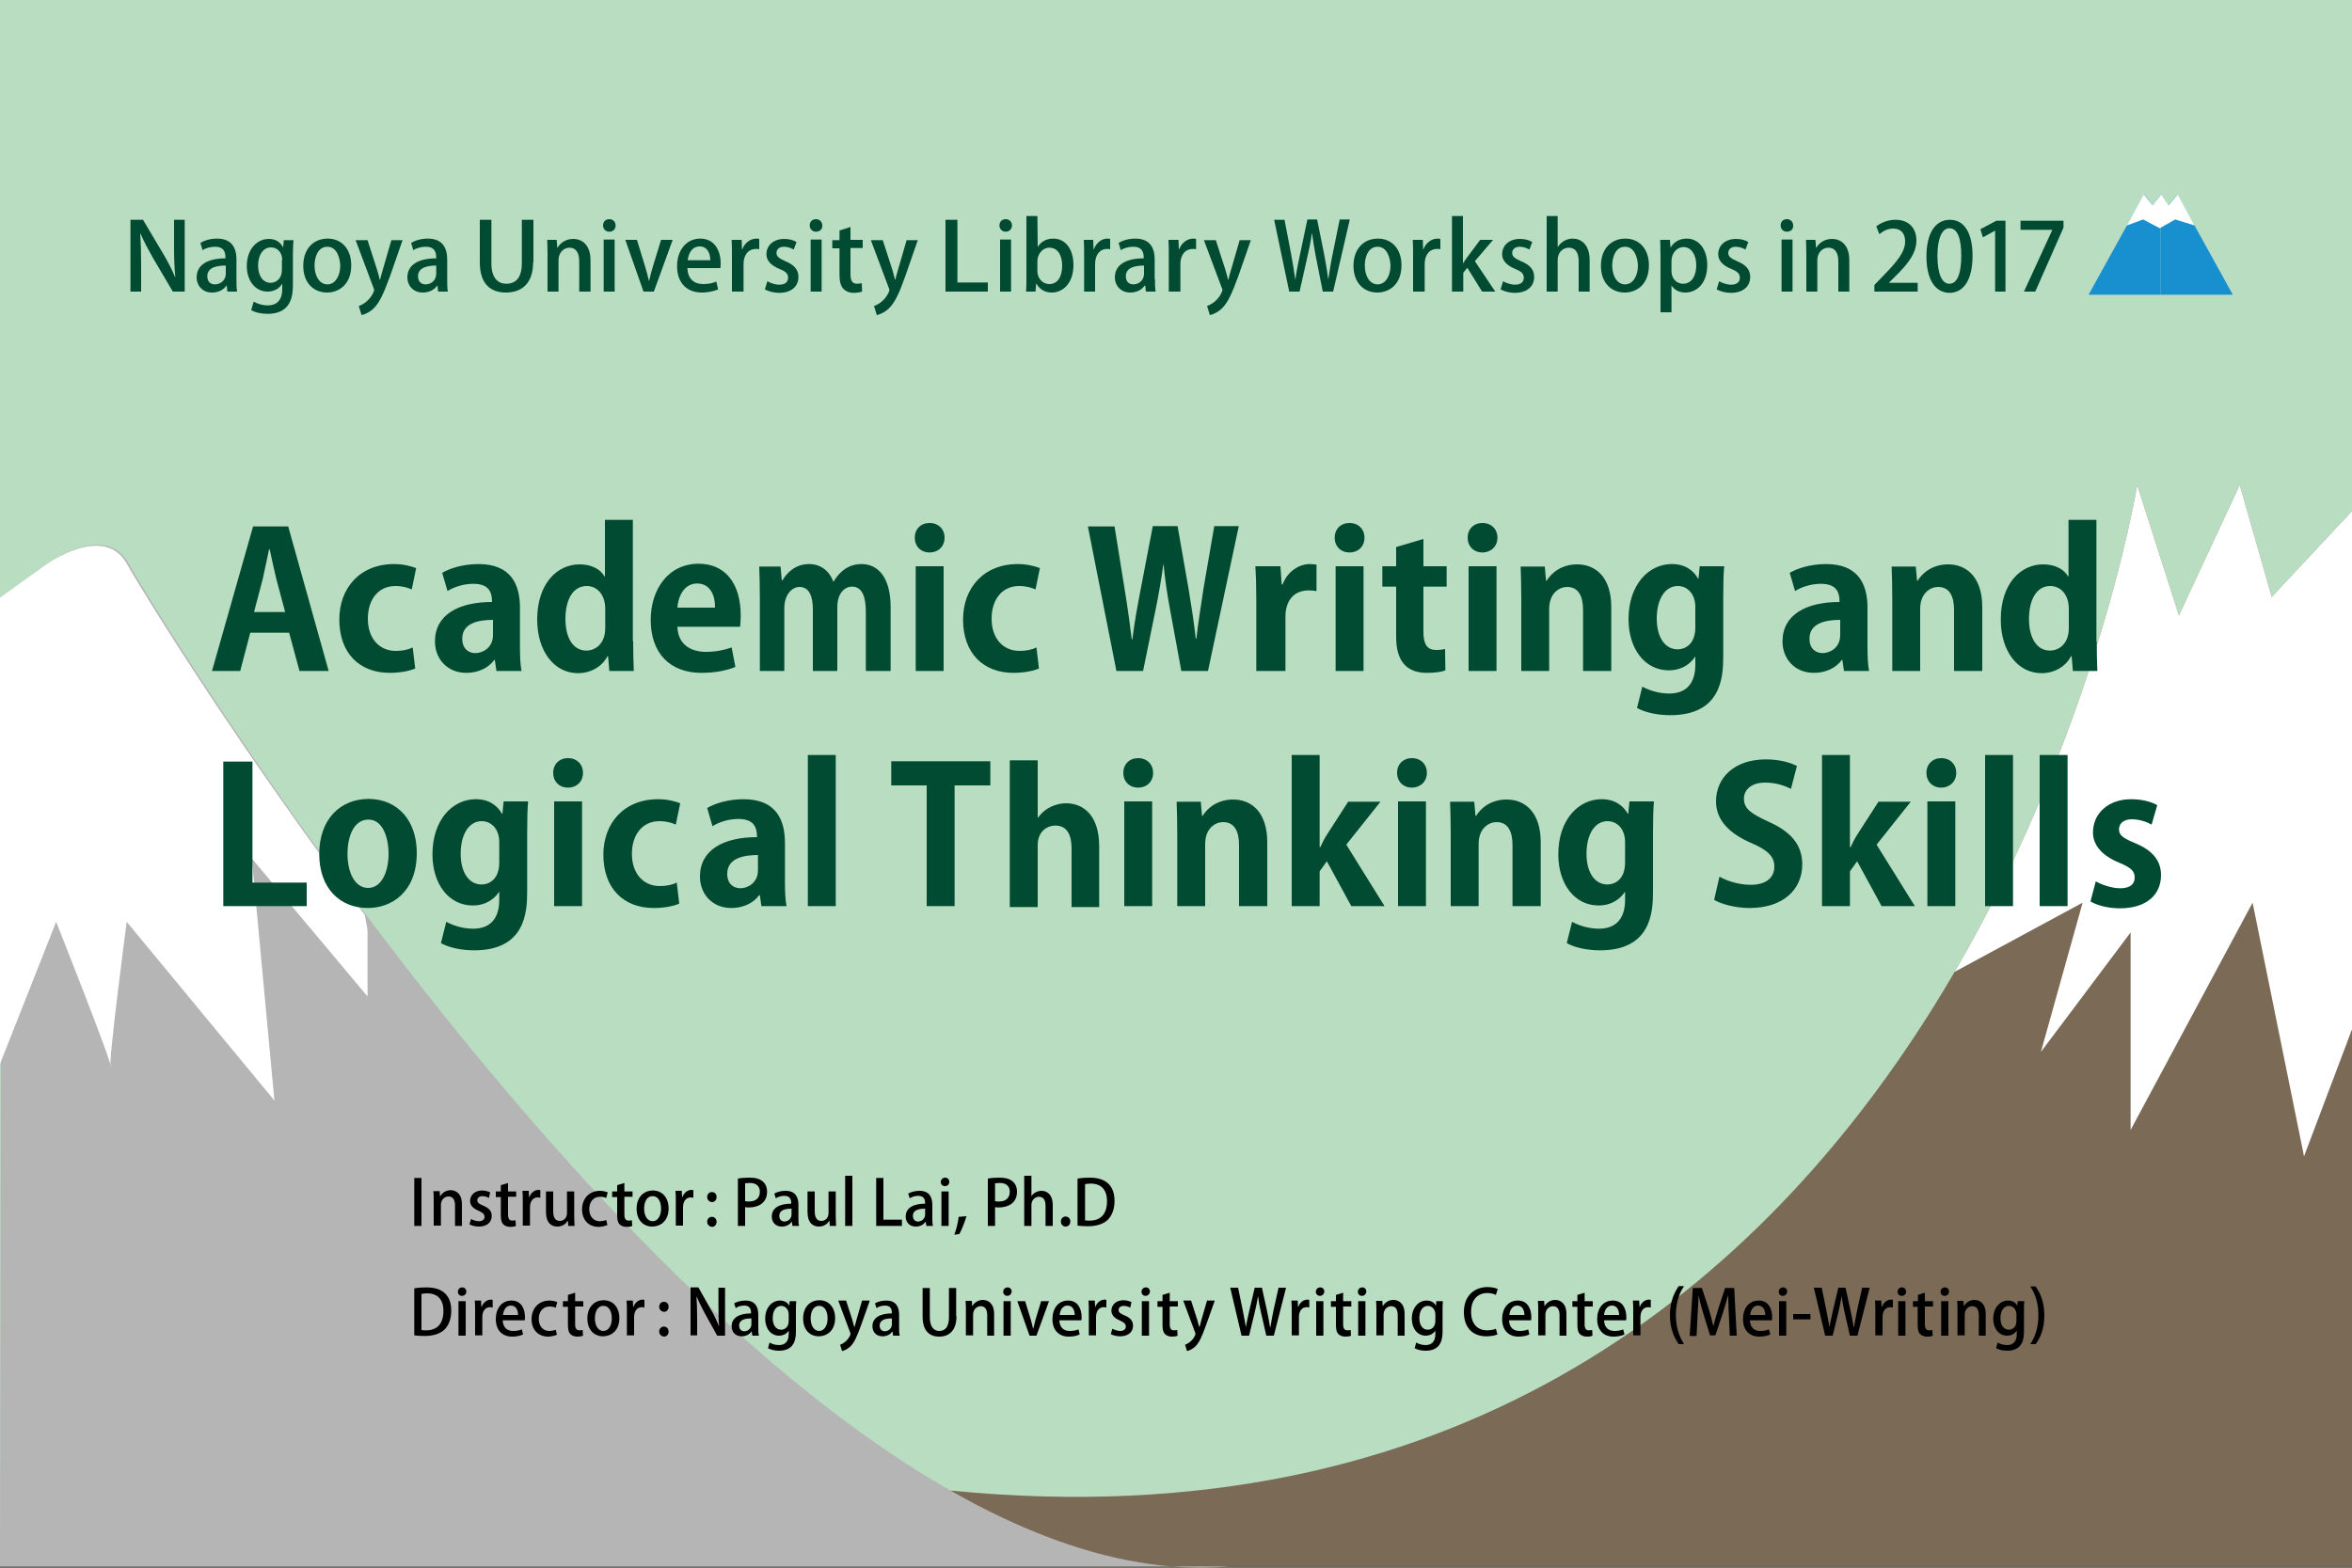 <?xml version="1.0" encoding="utf-8"?>
<!-- Generator: Adobe Illustrator 21.1.0, SVG Export Plug-In . SVG Version: 6.00 Build 0)  -->
<svg version="1.1" id="レイヤー_1" xmlns="http://www.w3.org/2000/svg" xmlns:xlink="http://www.w3.org/1999/xlink" x="0px"
	 y="0px" viewBox="0 0 750 500" style="enable-background:new 0 0 750 500;" xml:space="preserve">
<rect x="0" y="0" width="750" height="500" fill="#333333" stroke="none"/>
<style type="text/css">
	.st0{fill:#B9DDC0;}
	.st1{fill:#7A6A56;}
	.st2{fill:#B5B5B6;}
	.st3{clip-path:url(#SVGID_2_);fill:#FFFFFF;}
	.st4{clip-path:url(#SVGID_4_);fill:#FFFFFF;}
	.st5{fill:#004B31;}
	.st6{fill:#1890CF;}
	.st7{fill:#FFFFFF;}
</style>
<g>
	<rect class="st0" width="750" height="499.6"/>
</g>
<path class="st1" d="M750,163l-25.6,27.4l-10.2-35.7l-19.4,41.6l-13.3-41.6c0,0-56.9,352.4-378.4,320.7l8,24.2H750V163z"/>
<path class="st2" d="M0.5,190.3l14.8-10.7c0,0,18.4-13.1,25.6,0c7.2,13.1,200.5,333.1,351,320H0L0.5,190.3z"/>
<g>
	<defs>
		<path id="SVGID_1_" d="M0,190.6l14.9-10.7c0,0,18.4-13.1,25.6,0S241.4,512.7,392,499.6H-0.5L0,190.6z"/>
	</defs>
	<clipPath id="SVGID_2_">
		<use xlink:href="#SVGID_1_"  style="overflow:visible;"/>
	</clipPath>
	<path class="st3" d="M-0.5,340.6L17.9,294c0,0,18.4,46.3,17.4,46.3c-1,0,5.1-46.3,5.1-46.3l47.1,57l-7.2-77.2l36.9,44v-21
		L89.7,135.9L0,143.1L-0.5,340.6z"/>
</g>
<g>
	<defs>
		<path id="SVGID_3_" d="M750,163l-25.6,27.4l-10.2-35.7l-19.4,41.6l-13.3-41.6c0,0-56.9,352.4-378.4,320.7l8,24.2H750V163z"/>
	</defs>
	<clipPath id="SVGID_4_">
		<use xlink:href="#SVGID_3_"  style="overflow:visible;"/>
	</clipPath>
	<polygon class="st4" points="622.1,310.6 664.1,287.9 650.8,335.5 679.4,297.4 679.4,360.4 718.3,287.9 734.7,368.8 750,328.3 
		750,161.8 724.4,189.1 714.2,153.5 667.1,132 	"/>
</g>
<g>
	<path class="st5" d="M58.8,93h-3.7l-6.3-10.7c-1.4-2.5-2.9-5.2-4-7.8l-0.1,0c0.2,2.9,0.3,5.9,0.3,9.9V93h-3.4V70.1h4l6.3,10.6
		c1.5,2.5,2.9,5.2,3.9,7.6l0.1,0c-0.3-3.1-0.4-6.1-0.4-9.7v-8.5h3.4V93z"/>
	<path class="st5" d="M75.4,89.1c0,1.4,0,2.8,0.2,3.9h-3.1l-0.2-1.9h-0.1c-0.9,1.3-2.5,2.2-4.6,2.2c-3.1,0-4.9-2.3-4.9-4.8
		c0-4.1,3.6-6.1,9.2-6.1c0-1.2,0-3.7-3.3-3.7c-1.5,0-3,0.4-4,1.1l-0.7-2.3c1.2-0.8,3.1-1.4,5.3-1.4c4.9,0,6.2,3.2,6.2,6.7V89.1z
		 M72,84.7c-2.7,0-5.9,0.5-5.9,3.4c0,1.8,1.1,2.6,2.4,2.6c1.9,0,3.5-1.4,3.5-3.4V84.7z"/>
	<path class="st5" d="M93.6,76.5c-0.1,1.2-0.2,2.5-0.2,4.8v9.4c0,3.3-0.3,9.4-8.1,9.4c-1.9,0-3.9-0.4-5.2-1.2l0.8-2.7
		c1,0.6,2.6,1.2,4.5,1.2c2.7,0,4.6-1.5,4.6-5.2v-1.6h-0.1c-0.8,1.4-2.5,2.4-4.6,2.4c-3.9,0-6.6-3.5-6.6-8.1c0-5.6,3.4-8.7,7-8.7
		c2.5,0,3.8,1.3,4.5,2.6h0.1l0.2-2.2H93.6z M90,82.9c0-2.2-1.4-4-3.6-4c-2.4,0-4.1,2.3-4.1,5.8c0,3.2,1.5,5.5,4,5.5
		c1.8,0,3.6-1.4,3.6-4.1V82.9z"/>
	<path class="st5" d="M112,84.6c0,6.2-4,8.7-7.7,8.7c-4.3,0-7.6-3.1-7.6-8.5c0-5.6,3.4-8.7,7.8-8.7C109,76.1,112,79.5,112,84.6z
		 M104.4,78.7c-3,0-4.1,3.2-4.1,6c0,3.2,1.5,6,4.1,6c2.5,0,4.1-2.7,4.1-6C108.4,82,107.3,78.7,104.4,78.7z"/>
	<path class="st5" d="M128.4,76.5l-4,11.5c-2,5.4-3.3,8.5-5.3,10.4c-1.5,1.4-3,1.9-3.8,2.1l-0.9-2.9c3.6-1.3,4.9-4.6,4.9-5.1
		c0-0.2,0-0.4-0.2-0.7l-5.7-15.2h3.8l3,9.3c0.3,1.1,0.7,2.3,0.9,3.3h0.1c0.2-1,0.6-2.2,0.9-3.3l2.7-9.3H128.4z"/>
	<path class="st5" d="M142.6,89.1c0,1.4,0,2.8,0.2,3.9h-3.1l-0.2-1.9h-0.1c-0.9,1.3-2.5,2.2-4.6,2.2c-3.1,0-4.9-2.3-4.9-4.8
		c0-4.1,3.6-6.1,9.2-6.1c0-1.2,0-3.7-3.3-3.7c-1.5,0-3,0.4-4,1.1l-0.7-2.3c1.2-0.8,3.1-1.4,5.3-1.4c4.9,0,6.2,3.2,6.2,6.7V89.1z
		 M139.2,84.7c-2.7,0-5.9,0.5-5.9,3.4c0,1.8,1.1,2.6,2.4,2.6c1.9,0,3.4-1.4,3.4-3.4V84.7z"/>
	<path class="st5" d="M170,83.6c0,6.8-3.6,9.7-8.7,9.7c-4.9,0-8.3-2.8-8.3-9.6V70.1h3.7v13.9c0,4.6,2,6.5,4.8,6.5c3,0,4.9-2,4.9-6.5
		V70.1h3.7V83.6z"/>
	<path class="st5" d="M188.2,93h-3.5v-9.7c0-2.3-0.8-4.3-3.1-4.3c-1.7,0-3.5,1.4-3.5,4v10h-3.5V81.1c0-1.8-0.1-3.2-0.1-4.6h3
		l0.2,2.5h0.1c0.8-1.4,2.5-2.8,5-2.8c2.6,0,5.5,1.7,5.5,6.8V93z"/>
	<path class="st5" d="M194.3,73.9c-1.2,0-2-0.9-2-2c0-1.2,0.8-2,2-2c1.2,0,2,0.9,2,2C196.3,73,195.6,73.9,194.3,73.9z M196,93h-3.5
		V76.4h3.5V93z"/>
	<path class="st5" d="M214.5,76.5L208.5,93h-3.3l-5.8-16.5h3.7l2.7,8.8c0.4,1.4,0.8,2.8,1.1,4.2h0.1c0.3-1.4,0.7-2.7,1.1-4.2
		l2.7-8.8H214.5z"/>
	<path class="st5" d="M229,92.3c-1.2,0.5-3,1-5.2,1c-5,0-7.9-3.3-7.9-8.4c0-4.9,2.8-8.8,7.4-8.8c4.6,0,6.5,3.9,6.5,7.9
		c0,0.6,0,1-0.1,1.5h-10.5c0.1,3.7,2.4,5.1,5,5.1c1.8,0,3.1-0.3,4.2-0.8L229,92.3z M226.5,83c0-2-0.8-4.4-3.4-4.4
		c-2.6,0-3.6,2.5-3.8,4.4H226.5z"/>
	<path class="st5" d="M242.2,79.5c-0.3-0.1-0.7-0.1-1.1-0.1c-2.5,0-4,1.9-4,4.8V93h-3.7V81.5c0-1.9,0-3.5-0.1-5h3.2l0.1,3h0.1
		c0.8-2.1,2.6-3.4,4.5-3.4c0.3,0,0.6,0,0.9,0.1V79.5z"/>
	<path class="st5" d="M253.1,79.6c-0.7-0.4-1.8-0.9-3.1-0.9c-1.6,0-2.4,0.9-2.4,2c0,1.1,0.8,1.7,2.8,2.6c2.7,1.1,4.2,2.6,4.2,5
		c0,3.2-2.4,5.1-6.2,5.1c-1.7,0-3.4-0.5-4.5-1.1l0.8-2.6c0.8,0.5,2.4,1.1,3.8,1.1c1.9,0,2.8-0.9,2.8-2.2c0-1.3-0.7-2-2.7-2.8
		c-2.9-1.2-4.2-2.8-4.2-4.7c0-2.8,2.2-4.9,5.7-4.9c1.6,0,3,0.4,3.9,1L253.1,79.6z"/>
	<path class="st5" d="M260.2,73.9c-1.2,0-2-0.9-2-2c0-1.2,0.8-2,2-2c1.2,0,2,0.9,2,2C262.3,73,261.5,73.9,260.2,73.9z M262,93h-3.5
		V76.4h3.5V93z"/>
	<path class="st5" d="M267.7,73.5l3.5-1.1v4.1h3.9v2.6h-3.9v8.4c0,2,0.6,3,2.1,3c0.7,0,1.1-0.1,1.5-0.2l0.1,2.7
		c-0.6,0.2-1.5,0.4-2.7,0.4c-1.4,0-2.5-0.5-3.3-1.3c-0.8-0.9-1.2-2.3-1.2-4.4v-8.5h-2.3v-2.6h2.3V73.5z"/>
	<path class="st5" d="M292.7,76.5l-4,11.5c-1.9,5.4-3.3,8.5-5.3,10.4c-1.5,1.4-3,1.9-3.8,2.1l-0.9-2.9c3.6-1.3,4.9-4.6,4.9-5.1
		c0-0.2,0-0.4-0.2-0.7l-5.7-15.2h3.8l3,9.3c0.3,1.1,0.7,2.3,0.9,3.3h0.1c0.2-1,0.6-2.2,0.9-3.3l2.7-9.3H292.7z"/>
	<path class="st5" d="M315.1,93h-13.6V70.1h3.8v20h9.7V93z"/>
	<path class="st5" d="M320.7,73.9c-1.2,0-2-0.9-2-2c0-1.2,0.8-2,2-2c1.2,0,2,0.9,2,2C322.7,73,321.9,73.9,320.7,73.9z M322.4,93
		h-3.5V76.4h3.5V93z"/>
	<path class="st5" d="M330.9,78.8c1-1.7,2.7-2.7,5-2.7c3.8,0,6.4,3.3,6.4,8.4c0,6-3.5,8.8-6.9,8.8c-2.1,0-3.8-0.9-4.9-2.8h-0.1
		l-0.2,2.5h-3c0.1-1.1,0.1-2.9,0.1-4.4V68.9h3.5L330.9,78.8L330.9,78.8z M330.8,86.5c0,2.1,1.5,4.1,3.8,4.1c2.7,0,4.1-2.4,4.1-5.9
		c0-3.1-1.3-5.7-4.1-5.7c-2.2,0-3.8,2.1-3.8,4.3V86.5z"/>
	<path class="st5" d="M354,79.5c-0.3-0.1-0.6-0.1-1-0.1c-2.3,0-3.8,1.9-3.8,4.8V93h-3.5V81.5c0-1.9,0-3.5-0.1-5h3l0.1,3h0.1
		c0.8-2.1,2.5-3.4,4.3-3.4c0.3,0,0.6,0,0.9,0.1V79.5z"/>
	<path class="st5" d="M368.3,89.1c0,1.4,0,2.8,0.2,3.9h-3.1l-0.2-1.9H365c-0.9,1.3-2.5,2.2-4.6,2.2c-3.1,0-4.9-2.3-4.9-4.8
		c0-4.1,3.6-6.1,9.2-6.1c0-1.2,0-3.7-3.3-3.7c-1.5,0-3,0.4-4,1.1l-0.7-2.3c1.2-0.8,3.1-1.4,5.3-1.4c4.9,0,6.2,3.2,6.2,6.7V89.1z
		 M364.9,84.7c-2.7,0-5.9,0.5-5.9,3.4c0,1.8,1.1,2.6,2.4,2.6c1.9,0,3.4-1.4,3.4-3.4V84.7z"/>
	<path class="st5" d="M381.5,79.5c-0.3-0.1-0.7-0.1-1.1-0.1c-2.5,0-4,1.9-4,4.8V93h-3.7V81.5c0-1.9,0-3.5-0.1-5h3.2l0.1,3h0.1
		c0.8-2.1,2.6-3.4,4.5-3.4c0.3,0,0.6,0,0.9,0.1V79.5z"/>
	<path class="st5" d="M398.9,76.5l-4,11.5c-2,5.4-3.3,8.5-5.3,10.4c-1.5,1.4-3,1.9-3.8,2.1l-0.9-2.9c3.6-1.3,4.9-4.6,4.9-5.1
		c0-0.2,0-0.4-0.2-0.7l-5.7-15.2h3.8l3,9.3c0.3,1.1,0.7,2.3,0.9,3.3h0.1c0.2-1,0.6-2.2,0.9-3.3l2.7-9.3H398.9z"/>
	<path class="st5" d="M430.4,70.1L425.1,93h-3.3l-2.2-11.1c-0.5-2.7-0.9-5-1.2-7.4h-0.1c-0.3,2.5-0.8,4.7-1.4,7.4L414.4,93h-3.3
		l-4.8-22.9h3.3l2.1,10.9c0.5,2.8,1,5.6,1.3,8h0.1c0.3-2.5,0.9-5.2,1.5-8.1l2.3-10.9h3.1l2.2,10.9c0.5,2.7,1,5.3,1.3,8h0.1
		c0.4-2.7,0.8-5.3,1.4-8.1l2.2-10.8H430.4z"/>
	<path class="st5" d="M446.9,84.6c0,6.2-4,8.7-7.7,8.7c-4.3,0-7.6-3.1-7.6-8.5c0-5.6,3.4-8.7,7.8-8.7
		C443.9,76.1,446.9,79.5,446.9,84.6z M439.3,78.7c-3,0-4.1,3.2-4.1,6c0,3.2,1.5,6,4.1,6c2.5,0,4.1-2.7,4.1-6
		C443.3,82,442.2,78.7,439.3,78.7z"/>
	<path class="st5" d="M459.4,79.5c-0.3-0.1-0.7-0.1-1.1-0.1c-2.5,0-4,1.9-4,4.8V93h-3.7V81.5c0-1.9,0-3.5-0.1-5h3.2l0.1,3h0.1
		c0.8-2.1,2.6-3.4,4.5-3.4c0.3,0,0.6,0,0.9,0.1V79.5z"/>
	<path class="st5" d="M476.8,93h-4.2l-4.7-7.6l-1.3,1.6V93H463V68.9h3.5v15h0.1c0.4-0.6,0.8-1.3,1.3-1.9l4.1-5.5h4.1l-5.8,6.8
		L476.8,93z"/>
	<path class="st5" d="M487.7,79.6c-0.7-0.4-1.8-0.9-3.1-0.9c-1.6,0-2.4,0.9-2.4,2c0,1.1,0.8,1.7,2.8,2.6c2.7,1.1,4.2,2.6,4.2,5
		c0,3.2-2.4,5.1-6.2,5.1c-1.7,0-3.4-0.5-4.5-1.1l0.8-2.6c0.8,0.5,2.4,1.1,3.8,1.1c1.9,0,2.8-0.9,2.8-2.2c0-1.3-0.7-2-2.7-2.8
		c-2.9-1.2-4.2-2.8-4.2-4.7c0-2.8,2.2-4.9,5.7-4.9c1.6,0,3,0.4,3.9,1L487.7,79.6z"/>
	<path class="st5" d="M506.9,93h-3.5v-9.7c0-2.4-0.8-4.3-3.2-4.3c-1.7,0-3.5,1.4-3.5,3.9V93h-3.5V68.9h3.5v9.8h0.1
		c1.1-1.7,2.9-2.6,4.7-2.6c2.5,0,5.4,1.7,5.4,6.9V93z"/>
	<path class="st5" d="M525.8,84.6c0,6.2-4,8.7-7.7,8.7c-4.3,0-7.6-3.1-7.6-8.5c0-5.6,3.4-8.7,7.8-8.7
		C522.8,76.1,525.8,79.5,525.8,84.6z M518.2,78.7c-3,0-4.1,3.2-4.1,6c0,3.2,1.5,6,4.1,6c2.5,0,4.1-2.7,4.1-6
		C522.2,82,521.1,78.7,518.2,78.7z"/>
	<path class="st5" d="M532.7,79c1.1-1.9,2.9-2.9,5.2-2.9c3.7,0,6.5,3.3,6.5,8.4c0,6.1-3.5,8.8-7,8.8c-2,0-3.6-0.9-4.4-2.3H533v8.6
		h-3.5V81.8c0-2.2-0.1-3.9-0.1-5.3h3.1L532.7,79L532.7,79z M533,86.3c0,3,2,4.2,3.7,4.2c2.7,0,4.2-2.5,4.2-5.9
		c0-3.1-1.4-5.8-4.1-5.8c-2.1,0-3.8,2-3.8,4.4V86.3z"/>
	<path class="st5" d="M556.6,79.6c-0.7-0.4-1.8-0.9-3.1-0.9c-1.6,0-2.4,0.9-2.4,2c0,1.1,0.8,1.7,2.8,2.6c2.7,1.1,4.2,2.6,4.2,5
		c0,3.2-2.4,5.1-6.2,5.1c-1.7,0-3.4-0.5-4.5-1.1l0.8-2.6c0.8,0.5,2.4,1.1,3.8,1.1c1.9,0,2.8-0.9,2.8-2.2c0-1.3-0.7-2-2.7-2.8
		c-2.9-1.2-4.2-2.8-4.2-4.7c0-2.8,2.2-4.9,5.7-4.9c1.6,0,3,0.4,3.9,1L556.6,79.6z"/>
	<path class="st5" d="M569.8,73.9c-1.2,0-2-0.9-2-2c0-1.2,0.8-2,2-2c1.2,0,2,0.9,2,2C571.9,73,571.1,73.9,569.8,73.9z M571.6,93
		h-3.5V76.4h3.5V93z"/>
	<path class="st5" d="M589.7,93h-3.5v-9.7c0-2.3-0.8-4.3-3.2-4.3c-1.7,0-3.5,1.4-3.5,4v10H576V81.1c0-1.8-0.1-3.2-0.1-4.6h3l0.2,2.5
		h0.1c0.8-1.4,2.5-2.8,5-2.8c2.6,0,5.5,1.7,5.5,6.8V93z"/>
	<path class="st5" d="M611.4,93h-13.7v-2.1l2.4-2.5c4.8-4.9,7.4-8,7.4-11.4c0-2.2-1-4.1-3.9-4.1c-1.7,0-3.3,0.9-4.3,1.8l-1-2.5
		c1.4-1.1,3.6-2.1,6.1-2.1c4.7,0,6.7,3.1,6.7,6.6c0,4.1-2.8,7.6-6.8,11.5l-1.9,1.9v0.1h9.1V93z"/>
	<path class="st5" d="M614.3,81.8c0-7.4,2.8-11.7,7.5-11.7c4.8,0,7.2,4.6,7.2,11.5c0,7.6-2.8,11.8-7.4,11.8
		C616.8,93.3,614.3,88.7,614.3,81.8z M625.4,81.6c0-5.4-1.1-8.8-3.8-8.8c-2.3,0-3.8,3.2-3.8,8.8c0,5.6,1.4,8.9,3.8,8.9
		C624.5,90.5,625.4,86.3,625.4,81.6z"/>
	<path class="st5" d="M636.2,93V73.6h-0.1l-3.8,2.1l-0.8-2.6l5.1-2.7h2.9V93H636.2z"/>
	<path class="st5" d="M644.4,70.4h13.6v2.2l-9,20.4h-3.6l9-19.6v-0.1h-10.1V70.4z"/>
</g>
<g>
	<path class="st5" d="M104.8,214h-9.3l-3.3-12.2H79.8L76.6,214h-9l13.1-46.1h11.2L104.8,214z M90.9,195.1l-2.8-10.5
		c-0.7-2.9-1.5-6.6-2.1-9.4h-0.2c-0.6,2.9-1.4,6.7-2,9.4l-2.8,10.6H90.9z"/>
	<path class="st5" d="M132.4,213.2c-1.5,0.7-4.6,1.4-8.1,1.4c-9.8,0-16.1-6.4-16.1-17c0-10,6.5-17.7,17.5-17.7c2.9,0,5.5,0.7,7,1.3
		l-1.4,6.8c-1.1-0.5-2.8-1.1-5.2-1.1c-5.6,0-8.8,4.5-8.8,10.4c0,6.5,3.8,10.3,8.9,10.3c2.2,0,4-0.4,5.4-1.1L132.4,213.2z"/>
	<path class="st5" d="M165.8,206.1c0,2.9,0.1,5.9,0.5,7.9h-8l-0.5-3.5h-0.2c-1.9,2.6-5.2,4.1-8.9,4.1c-6.2,0-10-4.6-10-10
		c0-8.6,7.6-12.6,18.2-12.6c0-3.3-1.1-5.8-6-5.8c-3.1,0-6.1,1-8.2,2.3l-1.7-5.8c2.2-1.3,6.4-2.8,11.6-2.8c10.4,0,13.2,6.6,13.2,13.9
		V206.1z M157.2,197.7c-4.8,0-9.8,1.1-9.8,6c0,3.2,2,4.6,4.2,4.6c2.1,0,5.6-1.5,5.6-5.8V197.7z"/>
	<path class="st5" d="M201.9,204.5c0,3.4,0.1,7.1,0.2,9.5h-7.8l-0.4-4.7h-0.2c-1.7,3.3-5.3,5.4-9.4,5.4c-7.6,0-13-7-13-17.1
		c0-11.4,6.3-17.6,13.5-17.6c3.9,0,6.7,1.6,8,3.9h0.1v-18.1h8.9V204.5z M193,194.2c0-4.9-2.9-7.3-5.9-7.3c-4.6,0-6.8,4.7-6.8,10.5
		c0,6.1,2.5,10.1,6.7,10.1c2.6,0,6-1.9,6-7.2V194.2z"/>
	<path class="st5" d="M234.5,212.7c-2.8,1.2-6.7,1.9-10.8,1.9c-10.3,0-16.2-6.5-16.2-16.9c0-9.6,5.5-17.9,15.3-17.9
		c8.1,0,13.4,5.8,13.4,16.6c0,1.3-0.1,2.6-0.2,3.5h-20c0.2,5.7,4.3,8,9.1,8c3.3,0,5.9-0.6,8.2-1.4L234.5,212.7z M228,193.8
		c0.1-3.5-1.3-7.7-5.7-7.7c-4.3,0-6.1,4.4-6.3,7.7H228z"/>
	<path class="st5" d="M283.9,214h-7.8v-18.9c0-4.8-1.2-8-4.4-8c-2.2,0-4.7,1.9-4.7,6.6V214h-7.8v-19.7c0-4-1.1-7.1-4.3-7.1
		c-2.2,0-4.8,2.3-4.8,6.8V214h-7.8v-23.3c0-3.9-0.1-7.1-0.2-10h6.8l0.4,4.4h0.2c1.4-2.4,4.1-5.2,8.5-5.2c3.7,0,6.5,2.2,7.7,5.6h0.1
		c2.5-4.1,5.6-5.6,8.9-5.6c5.2,0,9.3,4.1,9.3,13.8V214z"/>
	<path class="st5" d="M296.4,176.2c-2.8,0-4.7-2-4.7-4.7c0-2.8,2-4.7,4.7-4.7c2.9,0,4.8,2,4.8,4.7
		C301.2,174.3,299.2,176.2,296.4,176.2z M300.9,214H292v-33.4h8.9V214z"/>
	<path class="st5" d="M331.3,213.2c-1.5,0.7-4.6,1.4-8.1,1.4c-9.8,0-16.1-6.4-16.1-17c0-10,6.5-17.7,17.5-17.7c2.9,0,5.5,0.7,7,1.3
		l-1.4,6.8c-1.1-0.5-2.8-1.1-5.2-1.1c-5.6,0-8.8,4.5-8.8,10.4c0,6.5,3.8,10.3,8.9,10.3c2.2,0,4-0.4,5.4-1.1L331.3,213.2z"/>
	<path class="st5" d="M395,167.9l-9.8,46.1h-8.5l-3.6-19.6c-0.9-4.8-1.6-9.5-2.1-14.7H371c-0.7,5.2-1.5,9.8-2.5,14.7l-4,19.6H356
		l-9.1-46.1h8.5l3.2,19.9c0.9,5.5,1.7,11.2,2.3,16.1h0.2c0.6-5.2,1.6-10.5,2.7-16.3l3.8-19.8h7.9l3.5,20c0.9,5.4,1.7,10.5,2.3,15.9
		h0.2c0.6-5.5,1.5-10.7,2.3-16.2l3.4-19.7H395z"/>
	<path class="st5" d="M419.7,188.5c-0.7-0.1-1.4-0.2-2.4-0.2c-4.2,0-7.4,2.7-7.4,8.4V214h-9.3v-23c0-4.1-0.1-7.4-0.3-10.4h8l0.4,5.8
		h0.3c1.6-4.3,5.4-6.5,8.7-6.5c0.9,0,1.4,0.1,2.1,0.2V188.5z"/>
	<path class="st5" d="M430.3,176.2c-2.8,0-4.7-2-4.7-4.7c0-2.8,2-4.7,4.7-4.7c2.9,0,4.8,2,4.8,4.7
		C435.1,174.3,433.1,176.2,430.3,176.2z M434.8,214h-8.9v-33.4h8.9V214z"/>
	<path class="st5" d="M445.1,174.5l8.8-2.6v8.7h7.4v6.5h-7.4v14.5c0,4,1.3,5.7,4,5.7c1.3,0,2-0.1,2.9-0.3l0.1,6.8
		c-1.2,0.5-3.4,0.8-5.9,0.8c-9.6,0-9.8-8.3-9.8-12.1v-15.4h-4.4v-6.5h4.4V174.5z"/>
	<path class="st5" d="M472.7,176.2c-2.8,0-4.7-2-4.7-4.7c0-2.8,2-4.7,4.7-4.7c2.9,0,4.8,2,4.8,4.7
		C477.5,174.3,475.4,176.2,472.7,176.2z M477.2,214h-8.9v-33.4h8.9V214z"/>
	<path class="st5" d="M513.7,214h-8.9v-19.5c0-4.1-1.3-7.3-5.1-7.3c-2.4,0-5.7,1.9-5.7,7V214h-8.9v-23.3c0-3.9-0.1-7.1-0.2-10h7.7
		l0.4,4.5h0.2c1.5-2.5,4.8-5.2,9.7-5.2c6.1,0,10.9,4.3,10.9,13.6V214z"/>
	<path class="st5" d="M549.8,180.6c-0.2,2.4-0.3,5.3-0.3,10v18.8c0,6.5-0.6,18.7-16.9,18.7c-3.9,0-7.9-0.8-10.6-2.3l1.7-6.8
		c2,1.1,5.1,2.2,8.6,2.2c5,0,8.3-2.8,8.3-9.2v-2.5h-0.1c-1.7,2.6-4.7,4.3-8.3,4.3c-7.9,0-12.9-7.1-12.9-16.3
		c0-11,6.4-17.6,13.8-17.6c4.2,0,6.9,2,8.4,4.7h0.1l0.4-4H549.8z M540.6,193.6c0-4.3-2.6-6.7-5.6-6.7c-4,0-6.7,4.1-6.7,10.4
		c0,5.8,2.5,9.8,6.7,9.8c2,0,5.6-1.3,5.6-7V193.6z"/>
	<path class="st5" d="M595.5,206.1c0,2.9,0.1,5.9,0.5,7.9h-8l-0.5-3.5h-0.2c-1.9,2.6-5.2,4.1-8.9,4.1c-6.2,0-10-4.6-10-10
		c0-8.6,7.6-12.6,18.2-12.6c0-3.3-1.1-5.8-6-5.8c-3.1,0-6.1,1-8.2,2.3l-1.7-5.8c2.2-1.3,6.4-2.8,11.6-2.8c10.4,0,13.2,6.6,13.2,13.9
		V206.1z M586.8,197.7c-4.8,0-9.8,1.1-9.8,6c0,3.2,2,4.6,4.2,4.6c2.1,0,5.6-1.5,5.6-5.8V197.7z"/>
	<path class="st5" d="M632,214h-8.9v-19.5c0-4.1-1.3-7.3-5.1-7.3c-2.4,0-5.7,1.9-5.7,7V214h-8.9v-23.3c0-3.9-0.1-7.1-0.2-10h7.7
		l0.4,4.5h0.2c1.5-2.5,4.8-5.2,9.7-5.2c6.1,0,10.9,4.3,10.9,13.6V214z"/>
	<path class="st5" d="M668.6,204.5c0,3.4,0.1,7.1,0.2,9.5h-7.8l-0.4-4.7h-0.2c-1.7,3.3-5.3,5.4-9.4,5.4c-7.6,0-13-7-13-17.1
		c0-11.4,6.3-17.6,13.5-17.6c3.9,0,6.7,1.6,8,3.9h0.1v-18.1h8.9V204.5z M659.7,194.2c0-4.9-2.9-7.3-5.9-7.3c-4.6,0-6.8,4.7-6.8,10.5
		c0,6.1,2.5,10.1,6.7,10.1c2.6,0,6-1.9,6-7.2V194.2z"/>
	<path class="st5" d="M97.9,289H71.2v-46.1h9.3v38.6h17.3V289z"/>
	<path class="st5" d="M132.9,272c0,12.7-8.2,17.6-15.6,17.6c-9,0-15.5-6.4-15.5-17.2c0-11.2,6.8-17.6,15.8-17.6
		C127,254.9,132.9,261.9,132.9,272z M117.5,261.4c-4.9,0-6.7,5.8-6.7,10.9c0,5.9,2.3,10.9,6.6,10.9c4.2,0,6.5-5,6.5-10.9
		C123.9,267,122,261.4,117.5,261.4z"/>
	<path class="st5" d="M168.4,255.6c-0.2,2.4-0.3,5.3-0.3,10v18.8c0,6.5-0.6,18.7-16.9,18.7c-3.9,0-7.9-0.8-10.6-2.3l1.7-6.8
		c2,1.1,5.1,2.2,8.6,2.2c5,0,8.3-2.8,8.3-9.2v-2.5h-0.1c-1.7,2.6-4.7,4.3-8.3,4.3c-7.9,0-12.9-7.1-12.9-16.3
		c0-11,6.4-17.6,13.8-17.6c4.2,0,6.9,2,8.4,4.7h0.1l0.4-4H168.4z M159.2,268.6c0-4.3-2.6-6.7-5.6-6.7c-4,0-6.7,4.1-6.7,10.4
		c0,5.8,2.5,9.8,6.7,9.8c2,0,5.6-1.3,5.6-7V268.6z"/>
	<path class="st5" d="M181.1,251.2c-2.8,0-4.7-2-4.7-4.7c0-2.8,2-4.7,4.7-4.7c2.9,0,4.8,2,4.8,4.7
		C185.9,249.3,183.9,251.2,181.1,251.2z M185.6,289h-8.9v-33.4h8.9V289z"/>
	<path class="st5" d="M216.6,288.2c-1.5,0.7-4.6,1.4-8.1,1.4c-9.8,0-16.1-6.4-16.1-17c0-10,6.5-17.7,17.5-17.7c2.9,0,5.5,0.7,7,1.3
		l-1.4,6.8c-1.1-0.5-2.8-1.1-5.2-1.1c-5.6,0-8.8,4.5-8.8,10.4c0,6.5,3.8,10.3,8.9,10.3c2.2,0,4-0.4,5.4-1.1L216.6,288.2z"/>
	<path class="st5" d="M250.3,281.1c0,2.9,0.1,5.9,0.5,7.9h-8l-0.5-3.5h-0.2c-1.9,2.6-5.2,4.1-8.9,4.1c-6.2,0-10-4.6-10-10
		c0-8.6,7.6-12.6,18.2-12.6c0-3.3-1.1-5.8-6-5.8c-3.1,0-6.1,1-8.2,2.3l-1.7-5.8c2.2-1.3,6.4-2.8,11.6-2.8c10.4,0,13.2,6.6,13.2,13.9
		V281.1z M241.7,272.7c-4.8,0-9.8,1.1-9.8,6c0,3.2,2,4.6,4.2,4.6c2.1,0,5.6-1.5,5.6-5.8V272.7z"/>
	<path class="st5" d="M266.5,289h-8.9v-48.2h8.9V289z"/>
	<path class="st5" d="M315.8,250.5h-11.4V289h-8.9v-38.5h-11.3v-7.7h31.6V250.5z"/>
	<path class="st5" d="M350.6,289.3h-8.9v-18.7c0-4.1-1.3-7.3-5.2-7.3c-2.2,0-5.6,1.5-5.6,6.3v19.7h-8.9v-46.8h8.9v18.3h0.1
		c2.4-3.4,6.1-4.6,8.9-4.6c5.9,0,10.6,4.2,10.6,13.7V289.3z"/>
	<path class="st5" d="M362.9,251.2c-2.8,0-4.7-2-4.7-4.7c0-2.8,2-4.7,4.7-4.7c2.9,0,4.8,2,4.8,4.7
		C367.7,249.3,365.7,251.2,362.9,251.2z M367.4,289h-8.9v-33.4h8.9V289z"/>
	<path class="st5" d="M404,289h-8.9v-19.5c0-4.1-1.3-7.3-5.1-7.3c-2.4,0-5.7,1.9-5.7,7V289h-8.9v-23.3c0-3.9-0.1-7.1-0.2-10h7.7
		l0.4,4.5h0.2c1.5-2.5,4.8-5.2,9.7-5.2c6.1,0,10.9,4.3,10.9,13.6V289z"/>
	<path class="st5" d="M441.5,289h-10.6l-7.8-14.3l-2.3,3.2V289h-8.9v-48.2h8.9v29.4h0.2c0.7-1.5,1.4-2.9,2.2-4.1l6.7-10.4h10.3
		l-10.9,13.7L441.5,289z"/>
	<path class="st5" d="M450.2,251.2c-2.8,0-4.7-2-4.7-4.7c0-2.8,2-4.7,4.7-4.7c2.9,0,4.8,2,4.8,4.7
		C455,249.3,452.9,251.2,450.2,251.2z M454.7,289h-8.9v-33.4h8.9V289z"/>
	<path class="st5" d="M491.2,289h-8.9v-19.5c0-4.1-1.3-7.3-5.1-7.3c-2.4,0-5.7,1.9-5.7,7V289h-8.9v-23.3c0-3.9-0.1-7.1-0.2-10h7.7
		l0.4,4.5h0.2c1.5-2.5,4.8-5.2,9.7-5.2c6.1,0,10.9,4.3,10.9,13.6V289z"/>
	<path class="st5" d="M527.4,255.6c-0.2,2.4-0.3,5.3-0.3,10v18.8c0,6.5-0.6,18.7-16.9,18.7c-3.9,0-7.9-0.8-10.6-2.3l1.7-6.8
		c2,1.1,5.1,2.2,8.6,2.2c5,0,8.3-2.8,8.3-9.2v-2.5h-0.1c-1.7,2.6-4.7,4.3-8.3,4.3c-7.9,0-12.9-7.1-12.9-16.3
		c0-11,6.4-17.6,13.8-17.6c4.2,0,6.9,2,8.4,4.7h0.1l0.4-4H527.4z M518.2,268.6c0-4.3-2.6-6.7-5.6-6.7c-4,0-6.7,4.1-6.7,10.4
		c0,5.8,2.5,9.8,6.7,9.8c2,0,5.6-1.3,5.6-7V268.6z"/>
	<path class="st5" d="M571.1,251.6c-1.6-0.8-4.4-2-8.2-2c-4.7,0-6.8,2.5-6.8,5.1c0,3.3,2.3,4.8,7.9,7.4c7.4,3.3,10.7,7.6,10.7,13.6
		c0,8-6.1,13.9-16.8,13.9c-4.6,0-9.2-1.3-11.3-2.6l1.7-7.4c2.4,1.4,6.2,2.6,10,2.6c4.9,0,7.5-2.3,7.5-5.8c0-3.3-2.2-5.3-7.3-7.5
		c-7-3-11.3-7.3-11.3-13.3c0-7.6,5.9-13.4,15.9-13.4c4.4,0,7.7,1,9.9,2.1L571.1,251.6z"/>
	<path class="st5" d="M610.6,289H600l-7.8-14.3l-2.3,3.2V289H581v-48.2h8.9v29.4h0.2c0.7-1.5,1.4-2.9,2.2-4.1l6.7-10.4h10.3
		l-10.9,13.7L610.6,289z"/>
	<path class="st5" d="M619,251.2c-2.8,0-4.7-2-4.7-4.7c0-2.8,2-4.7,4.7-4.7c2.9,0,4.8,2,4.8,4.7C623.8,249.3,621.7,251.2,619,251.2z
		 M623.5,289h-8.9v-33.4h8.9V289z"/>
	<path class="st5" d="M641.8,289H633v-48.2h8.9V289z"/>
	<path class="st5" d="M659.3,289h-8.9v-48.2h8.9V289z"/>
	<path class="st5" d="M686.1,263c-1.4-0.8-3.8-1.7-6.3-1.7c-2.7,0-4.1,1.4-4.1,3.2c0,1.9,1.3,2.8,5.1,4.4c5.6,2.3,8.3,5.6,8.3,10.2
		c0,6.4-4.8,10.6-13.1,10.6c-3.7,0-7.2-0.9-9.4-2.2l1.7-6.4c1.7,1,5,2.2,7.8,2.2c3.1,0,4.6-1.3,4.6-3.4s-1.1-3.1-4.8-4.7
		c-6.2-2.5-8.5-6.1-8.5-9.7c0-6,4.8-10.6,12.2-10.6c3.4,0,6.4,0.8,8.3,1.9L686.1,263z"/>
</g>
<g>
	<path d="M132.1,375.7h2.3V391h-2.3V375.7z"/>
	<path d="M147.4,391h-2.3v-6.5c0-1.6-0.5-2.9-2.1-2.9c-1.1,0-2.4,0.9-2.4,2.7v6.6h-2.3v-7.9c0-1.2,0-2.2-0.1-3.1h2l0.1,1.6h0.1
		c0.5-0.9,1.7-1.9,3.3-1.9c1.7,0,3.6,1.1,3.6,4.5V391z"/>
	<path d="M155.9,382.1c-0.4-0.3-1.2-0.6-2.1-0.6c-1,0-1.6,0.6-1.6,1.3c0,0.8,0.5,1.1,1.8,1.7c1.8,0.7,2.8,1.7,2.8,3.3
		c0,2.1-1.6,3.4-4.1,3.4c-1.2,0-2.3-0.3-3-0.7l0.5-1.7c0.6,0.3,1.6,0.7,2.5,0.7c1.2,0,1.8-0.6,1.8-1.4c0-0.8-0.5-1.3-1.8-1.9
		c-2-0.8-2.8-1.9-2.8-3.2c0-1.8,1.5-3.3,3.8-3.3c1.1,0,2,0.3,2.6,0.6L155.9,382.1z"/>
	<path d="M159.7,378l2.3-0.7v2.7h2.6v1.7H162v5.6c0,1.4,0.4,2,1.4,2c0.5,0,0.7-0.1,1-0.1l0.1,1.8c-0.4,0.2-1,0.3-1.8,0.3
		c-0.9,0-1.7-0.3-2.2-0.8c-0.6-0.6-0.8-1.5-0.8-3v-5.7h-1.6V380h1.6V378z"/>
	<path d="M172.2,382c-0.2,0-0.4-0.1-0.7-0.1c-1.6,0-2.5,1.3-2.5,3.2v5.8h-2.3v-7.7c0-1.3,0-2.3-0.1-3.4h2l0.1,2h0.1
		c0.5-1.4,1.7-2.3,2.9-2.3c0.2,0,0.4,0,0.6,0.1V382z"/>
	<path d="M183.1,387.8c0,1.2,0.1,2.3,0.1,3.2h-2l-0.1-1.6H181c-0.5,0.8-1.5,1.8-3.3,1.8c-1.9,0-3.6-1.2-3.6-4.7V380h2.3v6.2
		c0,1.9,0.5,3.2,2.1,3.2c1.1,0,2.3-0.8,2.3-2.5V380h2.3V387.8z"/>
	<path d="M193.7,390.7c-0.5,0.2-1.6,0.6-2.8,0.6c-3.2,0-5.3-2.2-5.3-5.6c0-3.3,2.2-5.9,5.7-5.9c1.1,0,2,0.3,2.5,0.5l-0.5,1.8
		c-0.4-0.2-1-0.4-2-0.4c-2.2,0-3.4,1.8-3.4,3.9c0,2.4,1.4,3.9,3.3,3.9c0.9,0,1.6-0.2,2.1-0.4L193.7,390.7z"/>
	<path d="M196.8,378l2.3-0.7v2.7h2.6v1.7h-2.6v5.6c0,1.4,0.4,2,1.4,2c0.5,0,0.7-0.1,1-0.1l0.1,1.8c-0.4,0.2-1,0.3-1.8,0.3
		c-0.9,0-1.7-0.3-2.2-0.8c-0.6-0.6-0.8-1.5-0.8-3v-5.7h-1.6V380h1.6V378z"/>
	<path d="M213.2,385.4c0,4.1-2.7,5.8-5.2,5.8c-2.9,0-5-2.1-5-5.7c0-3.7,2.3-5.8,5.2-5.8C211.2,379.7,213.2,382,213.2,385.4z
		 M208.1,381.5c-2,0-2.7,2.1-2.7,4c0,2.2,1,4,2.7,4c1.7,0,2.7-1.8,2.7-4C210.8,383.6,210.1,381.5,208.1,381.5z"/>
	<path d="M221,382c-0.2,0-0.4-0.1-0.7-0.1c-1.6,0-2.5,1.3-2.5,3.2v5.8h-2.3v-7.7c0-1.3,0-2.3-0.1-3.4h2l0.1,2h0.1
		c0.5-1.4,1.7-2.3,2.9-2.3c0.2,0,0.4,0,0.6,0.1V382z"/>
	<path d="M225.5,381.8c0-0.9,0.6-1.6,1.5-1.6c0.9,0,1.5,0.6,1.5,1.6c0,0.9-0.6,1.6-1.5,1.6C226.1,383.3,225.5,382.6,225.5,381.8z
		 M225.5,389.7c0-0.9,0.6-1.6,1.5-1.6c0.9,0,1.5,0.7,1.5,1.6c0,0.9-0.6,1.6-1.5,1.6C226.1,391.2,225.5,390.5,225.5,389.7z"/>
	<path d="M235.3,375.9c0.9-0.2,2.1-0.3,3.7-0.3c1.9,0,3.3,0.4,4.2,1.2c0.9,0.7,1.4,1.9,1.4,3.3c0,3.7-3,5-5.7,5
		c-0.5,0-0.9,0-1.3-0.1v6h-2.3V375.9z M237.6,383.1c0.3,0.1,0.8,0.1,1.3,0.1c2.1,0,3.4-1.1,3.4-3.1c0-1.9-1.3-2.8-3.1-2.8
		c-0.7,0-1.3,0.1-1.6,0.1V383.1z"/>
	<path d="M254.6,388.4c0,0.9,0,1.9,0.2,2.6h-2.1l-0.2-1.3h-0.1c-0.6,0.9-1.7,1.5-3.1,1.5c-2.1,0-3.2-1.5-3.2-3.2
		c0-2.7,2.4-4.1,6.2-4.1c0-0.8,0-2.5-2.2-2.5c-1,0-2,0.3-2.7,0.8l-0.5-1.5c0.8-0.5,2.1-0.9,3.6-0.9c3.2,0,4.1,2.1,4.1,4.5V388.4z
		 M252.4,385.5c-1.8,0-3.9,0.3-3.9,2.3c0,1.2,0.8,1.8,1.6,1.8c1.3,0,2.3-1,2.3-2.2V385.5z"/>
	<path d="M266.5,387.8c0,1.2,0.1,2.3,0.1,3.2h-2l-0.1-1.6h-0.1c-0.5,0.8-1.5,1.8-3.3,1.8c-1.9,0-3.6-1.2-3.6-4.7V380h2.3v6.2
		c0,1.9,0.5,3.2,2.1,3.2c1.1,0,2.3-0.8,2.3-2.5V380h2.3V387.8z"/>
	<path d="M271.8,391h-2.3v-16h2.3V391z"/>
	<path d="M287.6,391h-8.2v-15.3h2.3V389h5.9V391z"/>
	<path d="M297.3,388.4c0,0.9,0,1.9,0.2,2.6h-2.1l-0.2-1.3h-0.1c-0.6,0.9-1.7,1.5-3.1,1.5c-2.1,0-3.2-1.5-3.2-3.2
		c0-2.7,2.4-4.1,6.2-4.1c0-0.8,0-2.5-2.2-2.5c-1,0-2,0.3-2.7,0.8l-0.5-1.5c0.8-0.5,2.1-0.9,3.6-0.9c3.2,0,4.1,2.1,4.1,4.5V388.4z
		 M295,385.5c-1.8,0-3.9,0.3-3.9,2.3c0,1.2,0.8,1.8,1.6,1.8c1.3,0,2.3-1,2.3-2.2V385.5z"/>
	<path d="M301.3,378.3c-0.8,0-1.3-0.6-1.3-1.3c0-0.8,0.6-1.4,1.4-1.4s1.3,0.6,1.3,1.4C302.7,377.7,302.2,378.3,301.3,378.3z
		 M302.5,391h-2.3v-11h2.3V391z"/>
	<path d="M308.2,387.9c-0.6,2-1.6,4.5-2.3,5.7l-1.6,0.2c0.6-1.5,1.2-3.9,1.4-5.7L308.2,387.9z"/>
	<path d="M315,375.9c0.9-0.2,2.1-0.3,3.7-0.3c1.9,0,3.3,0.4,4.2,1.2c0.9,0.7,1.4,1.9,1.4,3.3c0,3.7-3,5-5.7,5c-0.5,0-0.9,0-1.3-0.1
		v6H315V375.9z M317.3,383.1c0.3,0.1,0.8,0.1,1.3,0.1c2.1,0,3.4-1.1,3.4-3.1c0-1.9-1.3-2.8-3.1-2.8c-0.7,0-1.3,0.1-1.6,0.1V383.1z"
		/>
	<path d="M335.7,391h-2.3v-6.4c0-1.6-0.5-2.9-2.1-2.9c-1.1,0-2.4,0.9-2.4,2.6v6.7h-2.3v-16h2.3v6.5h0c0.7-1.1,2-1.7,3.2-1.7
		c1.7,0,3.6,1.1,3.6,4.6V391z"/>
	<path d="M338.3,389.6c0-0.9,0.6-1.6,1.5-1.6c0.9,0,1.5,0.7,1.5,1.6c0,0.9-0.6,1.6-1.5,1.6C338.9,391.2,338.3,390.5,338.3,389.6z"/>
	<path d="M343.6,375.9c1.1-0.2,2.5-0.3,3.9-0.3c6.5,0,7.9,4,7.9,7.4v0c0,2.8-0.9,4.8-2.2,6.1c-1.4,1.3-3.6,2-6.3,2
		c-1.4,0-2.5-0.1-3.3-0.2V375.9z M346,389.2c0.4,0.1,1,0.1,1.5,0.1c3.4,0,5.5-2,5.5-6.2c0-3.7-1.9-5.6-5.2-5.6
		c-0.8,0-1.4,0.1-1.8,0.2V389.2z"/>
	<path d="M132.1,410.9c1.1-0.2,2.5-0.3,3.9-0.3c6.5,0,7.9,4,7.9,7.4v0c0,2.8-0.9,4.8-2.2,6.1c-1.4,1.3-3.6,2-6.3,2
		c-1.4,0-2.5-0.1-3.3-0.2V410.9z M134.4,424.2c0.4,0.1,1,0.1,1.5,0.1c3.4,0,5.5-2,5.5-6.2c0-3.7-1.9-5.6-5.2-5.6
		c-0.8,0-1.4,0.1-1.8,0.2V424.2z"/>
	<path d="M147.3,413.3c-0.8,0-1.3-0.6-1.3-1.3c0-0.8,0.6-1.4,1.4-1.4s1.3,0.6,1.3,1.4C148.7,412.7,148.1,413.3,147.3,413.3z
		 M148.5,426h-2.3v-11h2.3V426z"/>
	<path d="M157,417c-0.2,0-0.4-0.1-0.7-0.1c-1.6,0-2.5,1.3-2.5,3.2v5.8h-2.3v-7.7c0-1.3,0-2.3-0.1-3.4h2l0.1,2h0.1
		c0.5-1.4,1.7-2.3,2.9-2.3c0.2,0,0.4,0,0.6,0.1V417z"/>
	<path d="M166.8,425.6c-0.8,0.4-2,0.7-3.5,0.7c-3.3,0-5.2-2.2-5.2-5.6c0-3.3,1.8-5.9,5-5.9c3.1,0,4.3,2.6,4.3,5.3c0,0.4,0,0.7-0.1,1
		h-7c0.1,2.5,1.6,3.4,3.3,3.4c1.2,0,2.1-0.2,2.8-0.5L166.8,425.6z M165.2,419.4c0-1.3-0.5-3-2.3-3c-1.7,0-2.4,1.7-2.5,3H165.2z"/>
	<path d="M177.6,425.7c-0.5,0.2-1.6,0.6-2.8,0.6c-3.2,0-5.3-2.2-5.3-5.6c0-3.3,2.2-5.9,5.7-5.9c1.1,0,2,0.3,2.5,0.5l-0.5,1.8
		c-0.4-0.2-1-0.4-2-0.4c-2.2,0-3.4,1.8-3.4,3.9c0,2.4,1.4,3.9,3.3,3.9c0.9,0,1.6-0.2,2.1-0.4L177.6,425.7z"/>
	<path d="M181.1,413l2.3-0.7v2.7h2.6v1.7h-2.6v5.6c0,1.4,0.4,2,1.4,2c0.5,0,0.7-0.1,1-0.1l0.1,1.8c-0.4,0.2-1,0.3-1.8,0.3
		c-0.9,0-1.7-0.3-2.2-0.8c-0.6-0.6-0.8-1.5-0.8-3v-5.7h-1.6V415h1.6V413z"/>
	<path d="M197.5,420.4c0,4.1-2.7,5.8-5.2,5.8c-2.9,0-5-2.1-5-5.7c0-3.7,2.3-5.8,5.2-5.8C195.5,414.7,197.5,417,197.5,420.4z
		 M192.4,416.5c-2,0-2.7,2.1-2.7,4c0,2.2,1,4,2.7,4c1.7,0,2.7-1.8,2.7-4C195.1,418.6,194.4,416.5,192.4,416.5z"/>
	<path d="M205.4,417c-0.2,0-0.4-0.1-0.7-0.1c-1.6,0-2.5,1.3-2.5,3.2v5.8h-2.3v-7.7c0-1.3,0-2.3-0.1-3.4h2l0.1,2h0.1
		c0.5-1.4,1.7-2.3,2.9-2.3c0.2,0,0.4,0,0.6,0.1V417z"/>
	<path d="M210.2,416.8c0-0.9,0.6-1.6,1.5-1.6c0.9,0,1.5,0.6,1.5,1.6c0,0.9-0.6,1.6-1.5,1.6C210.8,418.3,210.2,417.6,210.2,416.8z
		 M210.2,424.7c0-0.9,0.6-1.6,1.5-1.6c0.9,0,1.5,0.7,1.5,1.6c0,0.9-0.6,1.6-1.5,1.6C210.8,426.2,210.2,425.5,210.2,424.7z"/>
	<path d="M231,426h-2.3l-4-7.2c-0.9-1.7-1.8-3.5-2.5-5.2l-0.1,0c0.1,1.9,0.2,3.9,0.2,6.6v5.7h-2.1v-15.3h2.5l4,7.1
		c1,1.7,1.8,3.4,2.5,5.1l0.1,0c-0.2-2.1-0.2-4-0.2-6.5v-5.6h2.1V426z"/>
	<path d="M241.8,423.4c0,0.9,0,1.9,0.2,2.6h-2.1l-0.2-1.3h-0.1c-0.6,0.9-1.7,1.5-3.1,1.5c-2.1,0-3.2-1.5-3.2-3.2
		c0-2.7,2.4-4.1,6.2-4.1c0-0.8,0-2.5-2.2-2.5c-1,0-2,0.3-2.7,0.8l-0.5-1.5c0.8-0.5,2.1-0.9,3.6-0.9c3.2,0,4.1,2.1,4.1,4.5V423.4z
		 M239.6,420.5c-1.8,0-3.9,0.3-3.9,2.3c0,1.2,0.8,1.8,1.6,1.8c1.3,0,2.3-1,2.3-2.2V420.5z"/>
	<path d="M253.9,415c-0.1,0.8-0.1,1.7-0.1,3.2v6.3c0,2.2-0.2,6.3-5.4,6.3c-1.3,0-2.6-0.3-3.5-0.8l0.5-1.8c0.7,0.4,1.7,0.8,3,0.8
		c1.8,0,3.1-1,3.1-3.5v-1.1h0c-0.6,0.9-1.6,1.6-3.1,1.6c-2.6,0-4.4-2.3-4.4-5.4c0-3.7,2.3-5.8,4.7-5.8c1.6,0,2.6,0.8,3,1.7h0
		l0.1-1.5H253.9z M251.5,419.2c0-1.5-1-2.7-2.4-2.7c-1.6,0-2.7,1.5-2.7,3.9c0,2.2,1,3.7,2.7,3.7c1.2,0,2.4-0.9,2.4-2.8V419.2z"/>
	<path d="M266.3,420.4c0,4.1-2.7,5.8-5.2,5.8c-2.9,0-5-2.1-5-5.7c0-3.7,2.3-5.8,5.2-5.8C264.3,414.7,266.3,417,266.3,420.4z
		 M261.2,416.5c-2,0-2.7,2.1-2.7,4c0,2.2,1,4,2.7,4c1.7,0,2.7-1.8,2.7-4C263.9,418.6,263.2,416.5,261.2,416.5z"/>
	<path d="M277.3,415l-2.7,7.6c-1.3,3.6-2.2,5.7-3.5,6.9c-1,0.9-2,1.3-2.6,1.4l-0.6-2c2.4-0.9,3.3-3.1,3.3-3.4c0-0.1,0-0.3-0.1-0.5
		l-3.8-10.2h2.5l2,6.2c0.2,0.7,0.4,1.6,0.6,2.2h0.1c0.2-0.6,0.4-1.5,0.6-2.2l1.8-6.2H277.3z"/>
	<path d="M286.7,423.4c0,0.9,0,1.9,0.2,2.6h-2.1l-0.2-1.3h-0.1c-0.6,0.9-1.7,1.5-3.1,1.5c-2.1,0-3.2-1.5-3.2-3.2
		c0-2.7,2.4-4.1,6.2-4.1c0-0.8,0-2.5-2.2-2.5c-1,0-2,0.3-2.7,0.8l-0.5-1.5c0.8-0.5,2.1-0.9,3.6-0.9c3.2,0,4.1,2.1,4.1,4.5V423.4z
		 M284.4,420.5c-1.8,0-3.9,0.3-3.9,2.3c0,1.2,0.8,1.8,1.6,1.8c1.3,0,2.3-1,2.3-2.2V420.5z"/>
	<path d="M305,419.8c0,4.5-2.3,6.5-5.5,6.5c-3.1,0-5.3-1.8-5.3-6.4v-9.1h2.3v9.3c0,3.1,1.3,4.4,3,4.4c1.9,0,3.1-1.3,3.1-4.4v-9.3
		h2.3V419.8z"/>
	<path d="M317.1,426h-2.3v-6.5c0-1.6-0.5-2.9-2.1-2.9c-1.1,0-2.4,0.9-2.4,2.7v6.6H308v-7.9c0-1.2,0-2.2-0.1-3.1h2l0.1,1.6h0.1
		c0.5-0.9,1.7-1.9,3.3-1.9c1.7,0,3.6,1.1,3.6,4.5V426z"/>
	<path d="M321.2,413.3c-0.8,0-1.3-0.6-1.3-1.3c0-0.8,0.6-1.4,1.4-1.4s1.3,0.6,1.3,1.4C322.5,412.7,322,413.3,321.2,413.3z
		 M322.3,426H320v-11h2.3V426z"/>
	<path d="M334.5,415l-4,11h-2.2l-3.9-11h2.5l1.8,5.9c0.3,1,0.5,1.9,0.7,2.8h0.1c0.2-0.9,0.5-1.8,0.7-2.8l1.8-5.9H334.5z"/>
	<path d="M344.3,425.6c-0.8,0.4-2,0.7-3.5,0.7c-3.3,0-5.2-2.2-5.2-5.6c0-3.3,1.8-5.9,5-5.9c3.1,0,4.3,2.6,4.3,5.3c0,0.4,0,0.7-0.1,1
		h-7c0.1,2.5,1.6,3.4,3.3,3.4c1.2,0,2.1-0.2,2.8-0.5L344.3,425.6z M342.7,419.4c0-1.3-0.5-3-2.3-3c-1.7,0-2.4,1.7-2.5,3H342.7z"/>
	<path d="M352.7,417c-0.2,0-0.4-0.1-0.7-0.1c-1.6,0-2.5,1.3-2.5,3.2v5.8h-2.3v-7.7c0-1.3,0-2.3-0.1-3.4h2l0.1,2h0.1
		c0.5-1.4,1.7-2.3,2.9-2.3c0.2,0,0.4,0,0.6,0.1V417z"/>
	<path d="M360.4,417.1c-0.4-0.3-1.2-0.6-2.1-0.6c-1,0-1.6,0.6-1.6,1.3c0,0.8,0.5,1.1,1.8,1.7c1.8,0.7,2.8,1.7,2.8,3.3
		c0,2.1-1.6,3.4-4.1,3.4c-1.2,0-2.3-0.3-3-0.7l0.5-1.7c0.6,0.3,1.6,0.7,2.5,0.7c1.2,0,1.8-0.6,1.8-1.4c0-0.8-0.5-1.3-1.8-1.9
		c-2-0.8-2.8-1.9-2.8-3.2c0-1.8,1.5-3.3,3.8-3.3c1.1,0,2,0.3,2.6,0.6L360.4,417.1z"/>
	<path d="M365.3,413.3c-0.8,0-1.3-0.6-1.3-1.3c0-0.8,0.6-1.4,1.4-1.4s1.3,0.6,1.3,1.4C366.6,412.7,366.1,413.3,365.3,413.3z
		 M366.4,426h-2.3v-11h2.3V426z"/>
	<path d="M370.7,413l2.3-0.7v2.7h2.6v1.7H373v5.6c0,1.4,0.4,2,1.4,2c0.5,0,0.7-0.1,1-0.1l0.1,1.8c-0.4,0.2-1,0.3-1.8,0.3
		c-0.9,0-1.7-0.3-2.2-0.8c-0.6-0.6-0.8-1.5-0.8-3v-5.7h-1.6V415h1.6V413z"/>
	<path d="M387.3,415l-2.7,7.6c-1.3,3.6-2.2,5.7-3.5,6.9c-1,0.9-2,1.3-2.6,1.4l-0.6-2c2.4-0.9,3.3-3.1,3.3-3.4c0-0.1,0-0.3-0.1-0.5
		l-3.8-10.2h2.5l2,6.2c0.2,0.7,0.4,1.6,0.6,2.2h0.1c0.2-0.6,0.4-1.5,0.6-2.2l1.8-6.2H387.3z"/>
	<path d="M410.1,410.7l-3.9,15.3h-2.4l-1.7-7.4c-0.4-1.8-0.7-3.3-0.9-5h-0.1c-0.2,1.6-0.6,3.1-1,5l-1.8,7.4h-2.4l-3.6-15.3h2.5
		l1.5,7.3c0.4,1.9,0.7,3.8,1,5.3h0c0.2-1.6,0.7-3.4,1.1-5.4l1.7-7.2h2.3l1.6,7.3c0.4,1.8,0.7,3.6,1,5.3h0.1c0.3-1.8,0.6-3.5,1-5.4
		l1.6-7.2H410.1z"/>
	<path d="M417.4,417c-0.2,0-0.4-0.1-0.7-0.1c-1.6,0-2.5,1.3-2.5,3.2v5.8h-2.3v-7.7c0-1.3,0-2.3-0.1-3.4h2l0.1,2h0.1
		c0.5-1.4,1.7-2.3,2.9-2.3c0.2,0,0.4,0,0.6,0.1V417z"/>
	<path d="M420.9,413.3c-0.8,0-1.3-0.6-1.3-1.3c0-0.8,0.6-1.4,1.4-1.4c0.8,0,1.3,0.6,1.3,1.4C422.2,412.7,421.7,413.3,420.9,413.3z
		 M422,426h-2.3v-11h2.3V426z"/>
	<path d="M426,413l2.3-0.7v2.7h2.6v1.7h-2.6v5.6c0,1.4,0.4,2,1.4,2c0.5,0,0.7-0.1,1-0.1l0.1,1.8c-0.4,0.2-1,0.3-1.8,0.3
		c-0.9,0-1.7-0.3-2.2-0.8c-0.6-0.6-0.8-1.5-0.8-3v-5.7h-1.6V415h1.6V413z"/>
	<path d="M434.3,413.3c-0.8,0-1.3-0.6-1.3-1.3c0-0.8,0.6-1.4,1.4-1.4c0.8,0,1.3,0.6,1.3,1.4C435.6,412.7,435.1,413.3,434.3,413.3z
		 M435.4,426h-2.3v-11h2.3V426z"/>
	<path d="M448,426h-2.3v-6.5c0-1.6-0.5-2.9-2.1-2.9c-1.1,0-2.4,0.9-2.4,2.7v6.6h-2.3v-7.9c0-1.2,0-2.2-0.1-3.1h2l0.1,1.6h0.1
		c0.5-0.9,1.7-1.9,3.3-1.9c1.7,0,3.6,1.1,3.6,4.5V426z"/>
	<path d="M460.1,415c-0.1,0.8-0.1,1.7-0.1,3.2v6.3c0,2.2-0.2,6.3-5.4,6.3c-1.3,0-2.6-0.3-3.5-0.8l0.5-1.8c0.7,0.4,1.7,0.8,3,0.8
		c1.8,0,3.1-1,3.1-3.5v-1.1h0c-0.6,0.9-1.6,1.6-3.1,1.6c-2.6,0-4.4-2.3-4.4-5.4c0-3.7,2.3-5.8,4.7-5.8c1.6,0,2.6,0.8,3,1.7h0
		l0.1-1.5H460.1z M457.7,419.2c0-1.5-1-2.7-2.4-2.7c-1.6,0-2.7,1.5-2.7,3.9c0,2.2,1,3.7,2.7,3.7c1.2,0,2.4-0.9,2.4-2.8V419.2z"/>
	<path d="M477.5,425.6c-0.6,0.3-1.9,0.6-3.6,0.6c-4.3,0-7.1-2.8-7.1-7.7c0-5.2,3.3-8,7.5-8c1.8,0,2.8,0.4,3.3,0.6L477,413
		c-0.6-0.3-1.5-0.6-2.7-0.6c-3,0-5.2,2-5.2,6c0,3.8,2,5.9,5.1,5.9c1,0,2.1-0.2,2.8-0.5L477.5,425.6z"/>
	<path d="M487.7,425.6c-0.8,0.4-2,0.7-3.5,0.7c-3.3,0-5.2-2.2-5.2-5.6c0-3.3,1.8-5.9,5-5.9c3.1,0,4.3,2.6,4.3,5.3c0,0.4,0,0.7-0.1,1
		h-7c0.1,2.5,1.6,3.4,3.3,3.4c1.2,0,2.1-0.2,2.8-0.5L487.7,425.6z M486.1,419.4c0-1.3-0.5-3-2.3-3c-1.7,0-2.4,1.7-2.5,3H486.1z"/>
	<path d="M499.6,426h-2.3v-6.5c0-1.6-0.5-2.9-2.1-2.9c-1.1,0-2.4,0.9-2.4,2.7v6.6h-2.3v-7.9c0-1.2,0-2.2-0.1-3.1h2l0.1,1.6h0.1
		c0.5-0.9,1.7-1.9,3.3-1.9c1.7,0,3.6,1.1,3.6,4.5V426z"/>
	<path d="M503,413l2.3-0.7v2.7h2.6v1.7h-2.6v5.6c0,1.4,0.4,2,1.4,2c0.5,0,0.7-0.1,1-0.1l0.1,1.8c-0.4,0.2-1,0.3-1.8,0.3
		c-0.9,0-1.7-0.3-2.2-0.8c-0.6-0.6-0.8-1.5-0.8-3v-5.7h-1.6V415h1.6V413z"/>
	<path d="M518,425.6c-0.8,0.4-2,0.7-3.5,0.7c-3.3,0-5.2-2.2-5.2-5.6c0-3.3,1.8-5.9,5-5.9c3.1,0,4.3,2.6,4.3,5.3c0,0.4,0,0.7-0.1,1
		h-7c0.1,2.5,1.6,3.4,3.3,3.4c1.2,0,2.1-0.2,2.8-0.5L518,425.6z M516.3,419.4c0-1.3-0.5-3-2.3-3c-1.7,0-2.4,1.7-2.5,3H516.3z"/>
	<path d="M526.3,417c-0.2,0-0.4-0.1-0.7-0.1c-1.6,0-2.5,1.3-2.5,3.2v5.8h-2.3v-7.7c0-1.3,0-2.3-0.1-3.4h2l0.1,2h0.1
		c0.5-1.4,1.7-2.3,2.9-2.3c0.2,0,0.4,0,0.6,0.1V417z"/>
	<path d="M535.3,428.7c-1.3-1.8-2.8-4.8-2.8-9.2c0-4.5,1.5-7.4,2.8-9.3h1.7c-1.5,2.2-2.6,5.2-2.6,9.3c0,4,1.2,7,2.6,9.2H535.3z"/>
	<path d="M553.8,426h-2.2l-0.3-6.4c-0.1-2.1-0.2-4.4-0.2-6.3H551c-0.5,1.8-1.1,3.8-1.7,5.7l-2.3,6.9h-1.7l-2.1-6.8
		c-0.6-2-1.2-4-1.5-5.8h-0.1c0,1.9-0.2,4.3-0.3,6.5l-0.3,6.3h-2.2l1-15.3h2.9l2.2,6.7c0.6,1.9,1,3.6,1.4,5.3h0.1
		c0.4-1.6,0.9-3.4,1.5-5.3l2.2-6.7h2.9L553.8,426z"/>
	<path d="M564.5,425.6c-0.8,0.4-2,0.7-3.5,0.7c-3.3,0-5.2-2.2-5.2-5.6c0-3.3,1.8-5.9,5-5.9c3.1,0,4.3,2.6,4.3,5.3c0,0.4,0,0.7-0.1,1
		h-7c0.1,2.5,1.6,3.4,3.3,3.4c1.2,0,2.1-0.2,2.8-0.5L564.5,425.6z M562.9,419.4c0-1.3-0.5-3-2.3-3c-1.7,0-2.4,1.7-2.5,3H562.9z"/>
	<path d="M568.5,413.3c-0.8,0-1.3-0.6-1.3-1.3c0-0.8,0.6-1.4,1.4-1.4c0.8,0,1.3,0.6,1.3,1.4C569.8,412.7,569.3,413.3,568.5,413.3z
		 M569.6,426h-2.3v-11h2.3V426z"/>
	<path d="M571.8,419.1h5.5v1.7h-5.5V419.1z"/>
	<path d="M596.2,410.7l-3.9,15.3h-2.4l-1.7-7.4c-0.4-1.8-0.7-3.3-0.9-5h-0.1c-0.2,1.6-0.6,3.1-1,5l-1.8,7.4h-2.4l-3.6-15.3h2.5
		l1.5,7.3c0.4,1.9,0.7,3.8,1,5.3h0c0.2-1.6,0.7-3.4,1.1-5.4l1.7-7.2h2.3l1.6,7.3c0.4,1.8,0.7,3.6,1,5.3h0.1c0.3-1.8,0.6-3.5,1-5.4
		l1.6-7.2H596.2z"/>
	<path d="M603.5,417c-0.2,0-0.4-0.1-0.7-0.1c-1.6,0-2.5,1.3-2.5,3.2v5.8h-2.3v-7.7c0-1.3,0-2.3-0.1-3.4h2l0.1,2h0.1
		c0.5-1.4,1.7-2.3,2.9-2.3c0.2,0,0.4,0,0.6,0.1V417z"/>
	<path d="M606.4,413.3c-0.8,0-1.3-0.6-1.3-1.3c0-0.8,0.6-1.4,1.4-1.4c0.8,0,1.3,0.6,1.3,1.4C607.8,412.7,607.3,413.3,606.4,413.3z
		 M607.6,426h-2.3v-11h2.3V426z"/>
	<path d="M611.5,413l2.3-0.7v2.7h2.6v1.7h-2.6v5.6c0,1.4,0.4,2,1.4,2c0.5,0,0.7-0.1,1-0.1l0.1,1.8c-0.4,0.2-1,0.3-1.8,0.3
		c-0.9,0-1.7-0.3-2.2-0.8c-0.6-0.6-0.8-1.5-0.8-3v-5.7H610V415h1.6V413z"/>
	<path d="M620.1,413.3c-0.8,0-1.3-0.6-1.3-1.3c0-0.8,0.6-1.4,1.4-1.4c0.8,0,1.3,0.6,1.3,1.4C621.5,412.7,620.9,413.3,620.1,413.3z
		 M621.3,426h-2.3v-11h2.3V426z"/>
	<path d="M633.3,426H631v-6.5c0-1.6-0.5-2.9-2.1-2.9c-1.1,0-2.4,0.9-2.4,2.7v6.6h-2.3v-7.9c0-1.2,0-2.2-0.1-3.1h2l0.1,1.6h0.1
		c0.5-0.9,1.7-1.9,3.3-1.9c1.7,0,3.6,1.1,3.6,4.5V426z"/>
	<path d="M645.5,415c-0.1,0.8-0.1,1.7-0.1,3.2v6.3c0,2.2-0.2,6.3-5.4,6.3c-1.3,0-2.6-0.3-3.5-0.8l0.5-1.8c0.7,0.4,1.7,0.8,3,0.8
		c1.8,0,3.1-1,3.1-3.5v-1.1h0c-0.6,0.9-1.6,1.6-3.1,1.6c-2.6,0-4.4-2.3-4.4-5.4c0-3.7,2.3-5.8,4.7-5.8c1.6,0,2.6,0.8,3,1.7h0
		l0.1-1.5H645.5z M643,419.2c0-1.5-1-2.7-2.4-2.7c-1.6,0-2.7,1.5-2.7,3.9c0,2.2,1,3.7,2.7,3.7c1.2,0,2.4-0.9,2.4-2.8V419.2z"/>
	<path d="M649.1,410.3c1.3,1.8,2.8,4.7,2.8,9.2c0,4.5-1.4,7.4-2.8,9.2h-1.7c1.5-2.2,2.6-5.2,2.6-9.2c0-4.1-1.1-7-2.6-9.2H649.1z"/>
</g>
<g>
	<g>
		<g>
			<polygon class="st6" points="689,62 689,94 712,94 694.3,62 691.4,65.5 			"/>
			<polygon class="st6" points="689,62 689,94 666,94 683.7,62 686.6,65.5 			"/>
		</g>
		<polygon class="st7" points="694.4,62 691.5,65.5 689.1,62 686.5,65.5 683.6,62 678.2,71.9 683.4,70 688.7,72.8 693.6,70 
			699.8,71.9 		"/>
	</g>
</g>
</svg>
